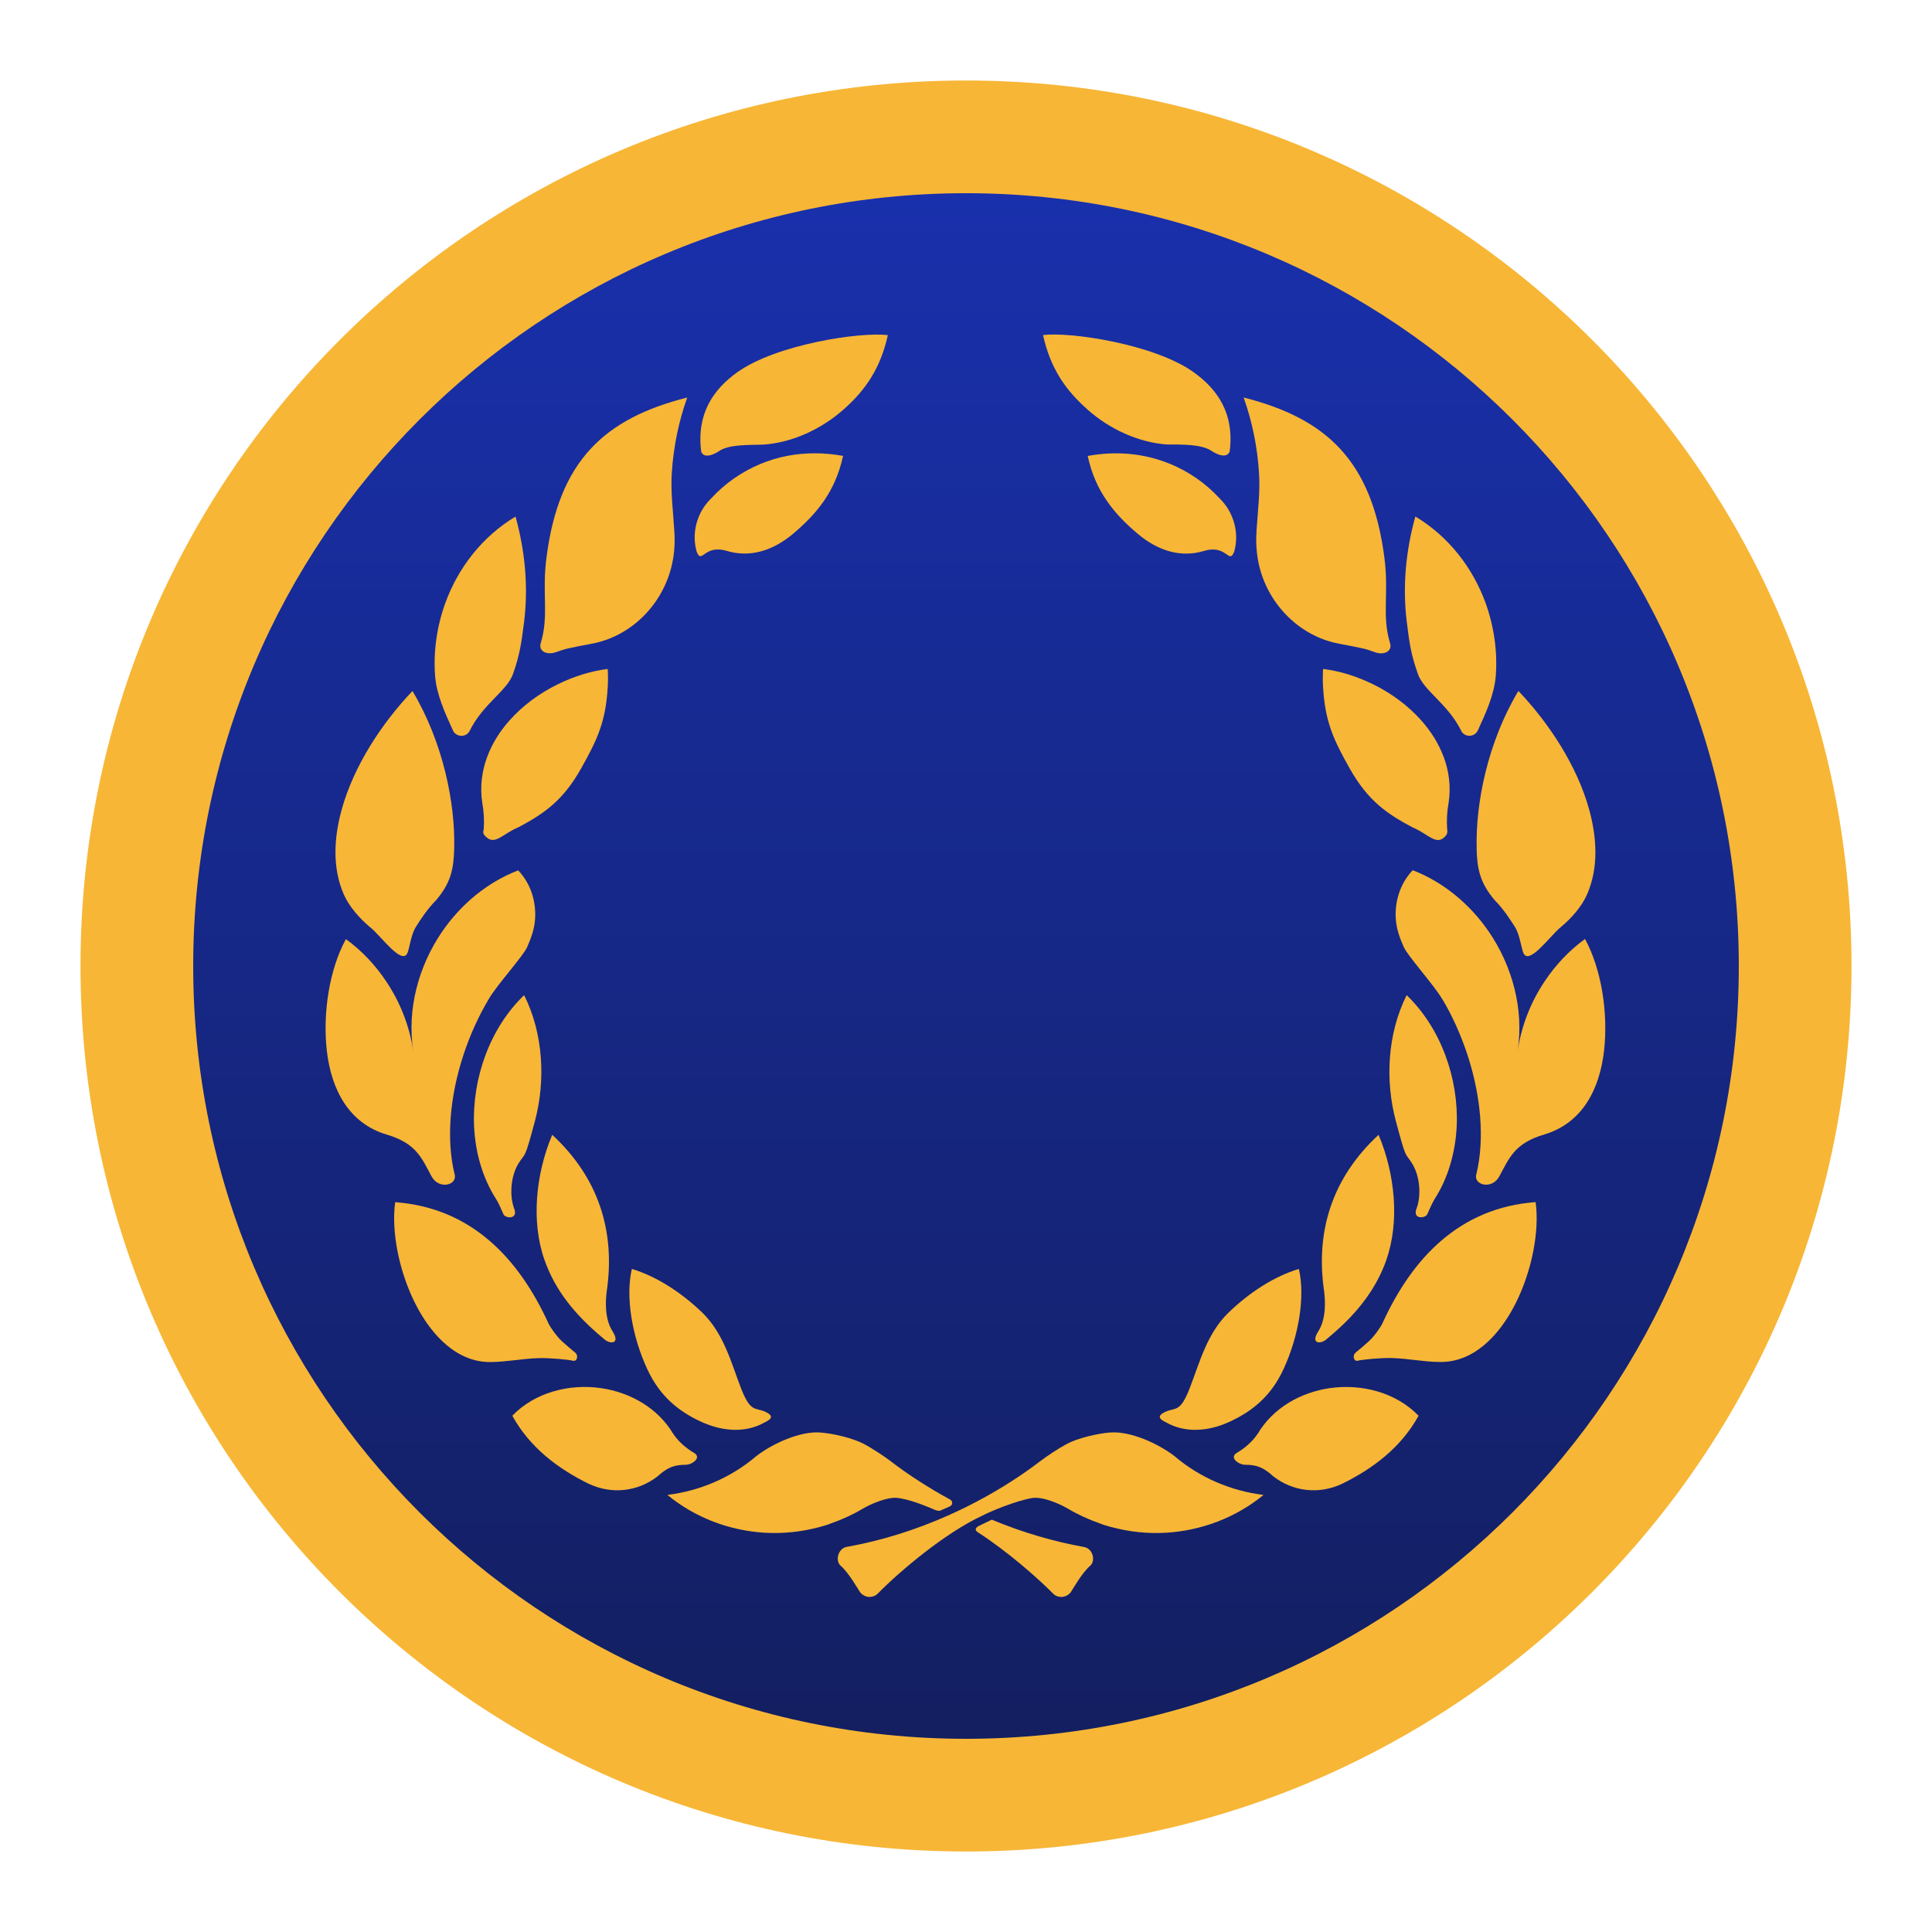 <svg width="24" height="24" viewBox="0 0 24 24" fill="none" xmlns="http://www.w3.org/2000/svg">
<path d="M12 23C18.075 23 23 18.075 23 12C23 5.925 18.075 1 12 1C5.925 1 1 5.925 1 12C1 18.075 5.925 23 12 23Z" fill="#F7B636"/>
<path d="M12 21.6C17.302 21.6 21.6 17.302 21.6 12C21.6 6.698 17.302 2.4 12 2.4C6.698 2.4 2.4 6.698 2.4 12C2.4 17.302 6.698 21.6 12 21.6Z" fill="url(#paint0_linear_85_983)"/>
<path d="M13.468 19.218C13.086 19.149 12.705 19.037 12.341 18.886C12.329 18.88 12.325 18.875 12.303 18.886C12.282 18.896 12.19 18.941 12.157 18.957C12.125 18.974 12.096 19.005 12.153 19.038C12.516 19.274 12.878 19.591 13.081 19.795C13.109 19.825 13.147 19.838 13.185 19.838C13.223 19.838 13.28 19.815 13.306 19.772C13.335 19.727 13.443 19.536 13.543 19.45L13.544 19.449C13.611 19.39 13.578 19.238 13.468 19.218Z" fill="#F7B636"/>
<path d="M11.162 18.609C11.297 18.63 11.439 18.682 11.581 18.742C11.627 18.765 11.663 18.773 11.682 18.765C11.701 18.757 11.766 18.728 11.801 18.712C11.836 18.696 11.838 18.647 11.803 18.628C11.674 18.558 11.547 18.483 11.423 18.403C11.299 18.324 11.179 18.24 11.062 18.15C10.993 18.096 10.829 17.988 10.733 17.938C10.603 17.868 10.357 17.807 10.187 17.795C9.943 17.777 9.601 17.929 9.393 18.09C9.079 18.358 8.685 18.523 8.292 18.57L8.294 18.573C8.639 18.856 9.062 19.013 9.497 19.04C9.728 19.054 9.961 19.029 10.186 18.968L10.255 18.948C10.279 18.941 10.301 18.933 10.323 18.924C10.458 18.877 10.591 18.817 10.715 18.743C10.817 18.683 11.031 18.588 11.162 18.609V18.609Z" fill="#F7B636"/>
<path d="M9.204 17.242C9.084 16.93 8.99 16.563 8.724 16.306C8.466 16.057 8.155 15.855 7.849 15.763C7.769 16.109 7.849 16.597 8.043 17.013C8.197 17.343 8.426 17.529 8.7 17.657C8.937 17.768 9.234 17.818 9.499 17.67C9.535 17.652 9.577 17.629 9.577 17.601C9.577 17.583 9.558 17.562 9.508 17.538C9.38 17.48 9.325 17.554 9.204 17.242V17.242Z" fill="#F7B636"/>
<path d="M8.624 18.05C8.522 17.99 8.428 17.909 8.362 17.81C8.169 17.488 7.828 17.297 7.467 17.244C7.067 17.186 6.641 17.299 6.364 17.587C6.582 17.981 6.93 18.245 7.321 18.436H7.323C7.599 18.564 7.921 18.532 8.168 18.34C8.183 18.327 8.196 18.315 8.211 18.303C8.303 18.23 8.377 18.196 8.517 18.196C8.598 18.196 8.718 18.109 8.625 18.05H8.624Z" fill="#F7B636"/>
<path d="M7.117 16.903C7.167 16.918 7.192 16.84 7.143 16.801C7.094 16.761 7.039 16.714 6.979 16.66C6.92 16.606 6.837 16.492 6.813 16.439C6.439 15.621 5.847 15.003 4.909 14.934C4.81 15.649 5.287 16.939 6.105 16.92C6.31 16.916 6.482 16.878 6.693 16.871C6.816 16.867 7.067 16.889 7.117 16.904V16.903Z" fill="#F7B636"/>
<path d="M7.609 16.537C7.504 16.373 7.525 16.144 7.536 16.049C7.649 15.291 7.431 14.625 6.86 14.097C6.657 14.577 6.595 15.172 6.763 15.649C6.898 16.033 7.143 16.334 7.498 16.629L7.499 16.63C7.574 16.702 7.713 16.701 7.609 16.537Z" fill="#F7B636"/>
<path d="M6.446 14.445C6.53 14.313 6.514 14.417 6.646 13.923C6.777 13.429 6.753 12.845 6.511 12.362C6.086 12.77 5.864 13.395 5.889 13.988C5.904 14.314 5.993 14.632 6.165 14.899C6.191 14.939 6.232 15.031 6.254 15.084C6.278 15.137 6.441 15.152 6.387 15.012C6.333 14.873 6.334 14.622 6.445 14.446L6.446 14.444V14.445Z" fill="#F7B636"/>
<path d="M5.361 14.613C5.453 14.785 5.688 14.721 5.647 14.586C5.541 14.154 5.588 13.611 5.762 13.09C5.84 12.855 5.945 12.623 6.073 12.408L6.075 12.404C6.181 12.227 6.5 11.875 6.548 11.766C6.597 11.656 6.639 11.54 6.647 11.416C6.661 11.202 6.596 10.979 6.437 10.812C6.052 10.96 5.726 11.234 5.493 11.572C5.199 12.001 5.054 12.536 5.133 13.053C5.087 12.746 4.972 12.451 4.798 12.192C4.664 11.99 4.495 11.81 4.297 11.666C4.095 12.035 4.006 12.575 4.06 13.054C4.116 13.537 4.334 13.954 4.803 14.094C5.17 14.203 5.235 14.379 5.361 14.614V14.613Z" fill="#F7B636"/>
<path d="M4.603 11.522C4.737 11.633 4.997 12 5.063 11.835C5.087 11.774 5.107 11.607 5.167 11.513C5.226 11.419 5.31 11.29 5.417 11.183C5.51 11.074 5.564 10.976 5.597 10.875C5.628 10.774 5.639 10.669 5.642 10.546C5.658 9.982 5.505 9.222 5.124 8.584C4.748 8.978 4.393 9.513 4.243 10.063C4.146 10.417 4.129 10.782 4.269 11.107C4.338 11.265 4.469 11.411 4.603 11.523L4.603 11.522Z" fill="#F7B636"/>
<path d="M6.056 10.411C6.159 10.489 6.256 10.352 6.44 10.277C6.598 10.193 6.736 10.11 6.863 9.999C6.99 9.888 7.105 9.748 7.217 9.549C7.415 9.197 7.523 8.974 7.549 8.543C7.554 8.467 7.554 8.387 7.549 8.31C7.342 8.336 7.128 8.402 6.928 8.501C6.702 8.611 6.492 8.766 6.328 8.951C6.209 9.085 6.113 9.237 6.052 9.402C5.987 9.577 5.961 9.768 5.99 9.968C6.01 10.076 6.017 10.189 6.009 10.299C6.006 10.33 5.982 10.355 6.056 10.411H6.056Z" fill="#F7B636"/>
<path d="M5.625 9.071C5.662 9.155 5.779 9.166 5.829 9.089C5.999 8.74 6.298 8.585 6.373 8.372C6.415 8.252 6.44 8.161 6.459 8.066C6.479 7.97 6.492 7.87 6.51 7.73C6.565 7.293 6.523 6.845 6.404 6.417C5.989 6.666 5.691 7.055 5.532 7.49C5.427 7.781 5.382 8.093 5.405 8.397C5.423 8.629 5.529 8.859 5.626 9.072L5.625 9.071Z" fill="#F7B636"/>
<path d="M6.906 8.102C7.022 8.06 7.037 8.056 7.358 7.995C7.679 7.934 7.962 7.739 8.149 7.467C8.321 7.215 8.399 6.922 8.377 6.604C8.357 6.286 8.33 6.109 8.346 5.864C8.367 5.551 8.43 5.238 8.537 4.938C7.511 5.198 6.942 5.719 6.788 6.93C6.731 7.374 6.82 7.64 6.72 7.98C6.681 8.088 6.789 8.143 6.906 8.101L6.906 8.102Z" fill="#F7B636"/>
<path d="M9.03 6.844C9.317 6.93 9.6 6.841 9.848 6.634C10.144 6.385 10.377 6.108 10.473 5.663C10.356 5.642 10.238 5.631 10.121 5.631C9.89 5.631 9.662 5.673 9.447 5.763C9.219 5.858 9.008 6.002 8.834 6.192C8.657 6.363 8.587 6.624 8.655 6.855C8.721 7.017 8.743 6.757 9.03 6.844Z" fill="#F7B636"/>
<path d="M8.936 5.601C9.066 5.516 9.322 5.53 9.484 5.523C9.846 5.498 10.208 5.328 10.482 5.084C10.619 4.963 10.733 4.835 10.824 4.686C10.915 4.537 10.984 4.368 11.029 4.163C10.694 4.121 9.651 4.274 9.159 4.624C8.863 4.836 8.652 5.136 8.71 5.606C8.725 5.669 8.806 5.687 8.936 5.602V5.601Z" fill="#F7B636"/>
<path d="M13.505 5.084C13.778 5.328 14.141 5.498 14.502 5.522C14.666 5.522 14.921 5.515 15.05 5.601C15.18 5.686 15.258 5.667 15.276 5.605C15.335 5.135 15.123 4.835 14.827 4.623C14.336 4.273 13.292 4.12 12.957 4.162C13.048 4.572 13.231 4.84 13.505 5.083V5.084Z" fill="#F7B636"/>
<path d="M14.538 5.764C14.213 5.629 13.861 5.6 13.512 5.664C13.56 5.886 13.642 6.067 13.75 6.222C13.857 6.378 13.989 6.51 14.138 6.635C14.385 6.842 14.668 6.931 14.956 6.844C15.242 6.758 15.264 7.018 15.331 6.855C15.398 6.625 15.328 6.364 15.152 6.193C14.977 6.002 14.766 5.858 14.539 5.764H14.538Z" fill="#F7B636"/>
<path d="M15.609 6.604C15.587 6.923 15.665 7.215 15.837 7.467C16.024 7.738 16.307 7.934 16.628 7.995C16.949 8.056 16.964 8.06 17.08 8.102C17.196 8.144 17.305 8.088 17.265 7.98C17.165 7.64 17.255 7.375 17.198 6.931C17.043 5.72 16.475 5.198 15.449 4.938C15.556 5.239 15.619 5.551 15.639 5.864C15.656 6.109 15.629 6.287 15.608 6.605L15.609 6.604Z" fill="#F7B636"/>
<path d="M17.613 8.371C17.687 8.585 17.986 8.739 18.157 9.088C18.206 9.165 18.323 9.155 18.36 9.07C18.457 8.858 18.563 8.628 18.581 8.396C18.604 8.092 18.559 7.781 18.454 7.489C18.295 7.054 17.997 6.665 17.582 6.416C17.463 6.843 17.421 7.291 17.476 7.729C17.511 8.009 17.529 8.131 17.613 8.37L17.613 8.371Z" fill="#F7B636"/>
<path d="M17.933 9.402C17.872 9.237 17.776 9.085 17.657 8.951C17.493 8.766 17.283 8.611 17.058 8.501C16.857 8.402 16.643 8.335 16.436 8.31C16.431 8.387 16.431 8.467 16.436 8.543C16.462 8.973 16.57 9.197 16.768 9.549C16.993 9.947 17.229 10.109 17.545 10.277C17.691 10.337 17.782 10.435 17.864 10.435C17.887 10.435 17.908 10.428 17.93 10.411C17.991 10.362 17.98 10.33 17.977 10.299C17.969 10.189 17.976 10.076 17.996 9.968C18.025 9.768 17.999 9.577 17.934 9.402H17.933Z" fill="#F7B636"/>
<path d="M18.343 10.545C18.35 10.793 18.383 10.964 18.568 11.183C18.622 11.236 18.669 11.296 18.711 11.353C18.752 11.411 18.789 11.467 18.818 11.513C18.878 11.607 18.898 11.774 18.923 11.835C18.989 12.001 19.249 11.634 19.383 11.522C19.517 11.411 19.648 11.265 19.717 11.107C19.857 10.782 19.839 10.416 19.743 10.063C19.593 9.512 19.237 8.977 18.862 8.583C18.48 9.221 18.328 9.982 18.344 10.545H18.343Z" fill="#F7B636"/>
<path d="M19.689 11.665C19.491 11.809 19.322 11.989 19.188 12.191C19.014 12.449 18.9 12.745 18.853 13.052C18.932 12.535 18.787 12 18.493 11.571C18.26 11.233 17.934 10.959 17.549 10.81C17.39 10.979 17.325 11.202 17.339 11.415C17.347 11.539 17.389 11.655 17.438 11.764C17.486 11.874 17.808 12.23 17.914 12.408L17.916 12.41C18.045 12.625 18.146 12.855 18.225 13.09C18.398 13.611 18.445 14.154 18.34 14.586C18.299 14.721 18.533 14.784 18.625 14.613C18.751 14.379 18.816 14.202 19.183 14.093C19.653 13.953 19.871 13.536 19.926 13.053C19.98 12.574 19.891 12.034 19.69 11.665H19.689Z" fill="#F7B636"/>
<path d="M17.73 15.084C17.753 15.031 17.794 14.939 17.819 14.899C17.991 14.632 18.08 14.314 18.096 13.988C18.121 13.395 17.899 12.771 17.474 12.362C17.232 12.845 17.207 13.428 17.339 13.923C17.47 14.417 17.454 14.314 17.538 14.447L17.539 14.449C17.65 14.625 17.651 14.873 17.597 15.012C17.543 15.152 17.707 15.136 17.73 15.084H17.73Z" fill="#F7B636"/>
<path d="M17.173 16.439C17.148 16.492 17.066 16.606 17.006 16.66C16.947 16.714 16.891 16.761 16.843 16.8C16.794 16.84 16.818 16.918 16.868 16.903C16.919 16.888 17.169 16.866 17.292 16.87C17.398 16.874 17.494 16.885 17.588 16.896C17.683 16.907 17.778 16.918 17.881 16.919C18.699 16.938 19.175 15.648 19.076 14.933C18.138 15.002 17.546 15.62 17.173 16.439V16.439Z" fill="#F7B636"/>
<path d="M17.222 15.649C17.39 15.172 17.328 14.577 17.125 14.097C16.554 14.626 16.336 15.291 16.45 16.049C16.46 16.144 16.481 16.373 16.377 16.537C16.272 16.701 16.412 16.702 16.486 16.63L16.487 16.629C16.592 16.542 16.687 16.455 16.772 16.366C16.977 16.15 17.127 15.92 17.223 15.649H17.222Z" fill="#F7B636"/>
<path d="M16.518 17.244C16.157 17.297 15.816 17.488 15.624 17.81C15.557 17.909 15.464 17.99 15.361 18.05C15.268 18.109 15.388 18.196 15.469 18.196C15.609 18.196 15.683 18.23 15.775 18.303C15.79 18.315 15.804 18.327 15.818 18.34C16.065 18.532 16.387 18.564 16.663 18.436L16.666 18.435C17.057 18.244 17.404 17.981 17.622 17.587C17.344 17.299 16.919 17.187 16.518 17.244Z" fill="#F7B636"/>
<path d="M14.78 17.242C14.66 17.553 14.604 17.48 14.477 17.538C14.35 17.596 14.425 17.64 14.485 17.669C14.602 17.735 14.726 17.762 14.847 17.762C15.001 17.762 15.152 17.72 15.284 17.657C15.559 17.529 15.788 17.343 15.942 17.013C16.135 16.597 16.215 16.109 16.135 15.763C15.829 15.855 15.518 16.057 15.261 16.306C14.994 16.563 14.901 16.93 14.78 17.242Z" fill="#F7B636"/>
<path d="M13.798 17.794C13.627 17.807 13.382 17.867 13.253 17.937C13.156 17.988 12.993 18.096 12.924 18.15C12.633 18.372 12.319 18.564 11.989 18.727C11.919 18.762 11.847 18.794 11.775 18.827C11.37 19.007 10.946 19.14 10.518 19.216C10.407 19.237 10.375 19.391 10.442 19.449C10.542 19.536 10.65 19.727 10.679 19.771C10.706 19.815 10.762 19.838 10.8 19.838C10.838 19.838 10.876 19.824 10.905 19.795C11.177 19.518 11.741 19.041 12.203 18.828C12.295 18.778 12.63 18.639 12.823 18.609C12.954 18.588 13.168 18.683 13.269 18.743C13.394 18.817 13.527 18.877 13.662 18.924C13.684 18.933 13.707 18.941 13.729 18.948C13.753 18.955 13.775 18.961 13.799 18.968C14.024 19.029 14.256 19.054 14.488 19.04C14.922 19.013 15.347 18.856 15.693 18.573V18.572L15.694 18.57C15.3 18.523 14.906 18.358 14.592 18.09C14.383 17.929 14.041 17.777 13.797 17.795L13.798 17.794Z" fill="#F7B636"/>
<defs>
<linearGradient id="paint0_linear_85_983" x1="12" y1="2.162" x2="12" y2="21.567" gradientUnits="userSpaceOnUse">
<stop stop-color="#1930AD"/>
<stop offset="1" stop-color="#131F60"/>
</linearGradient>
</defs>
</svg>
